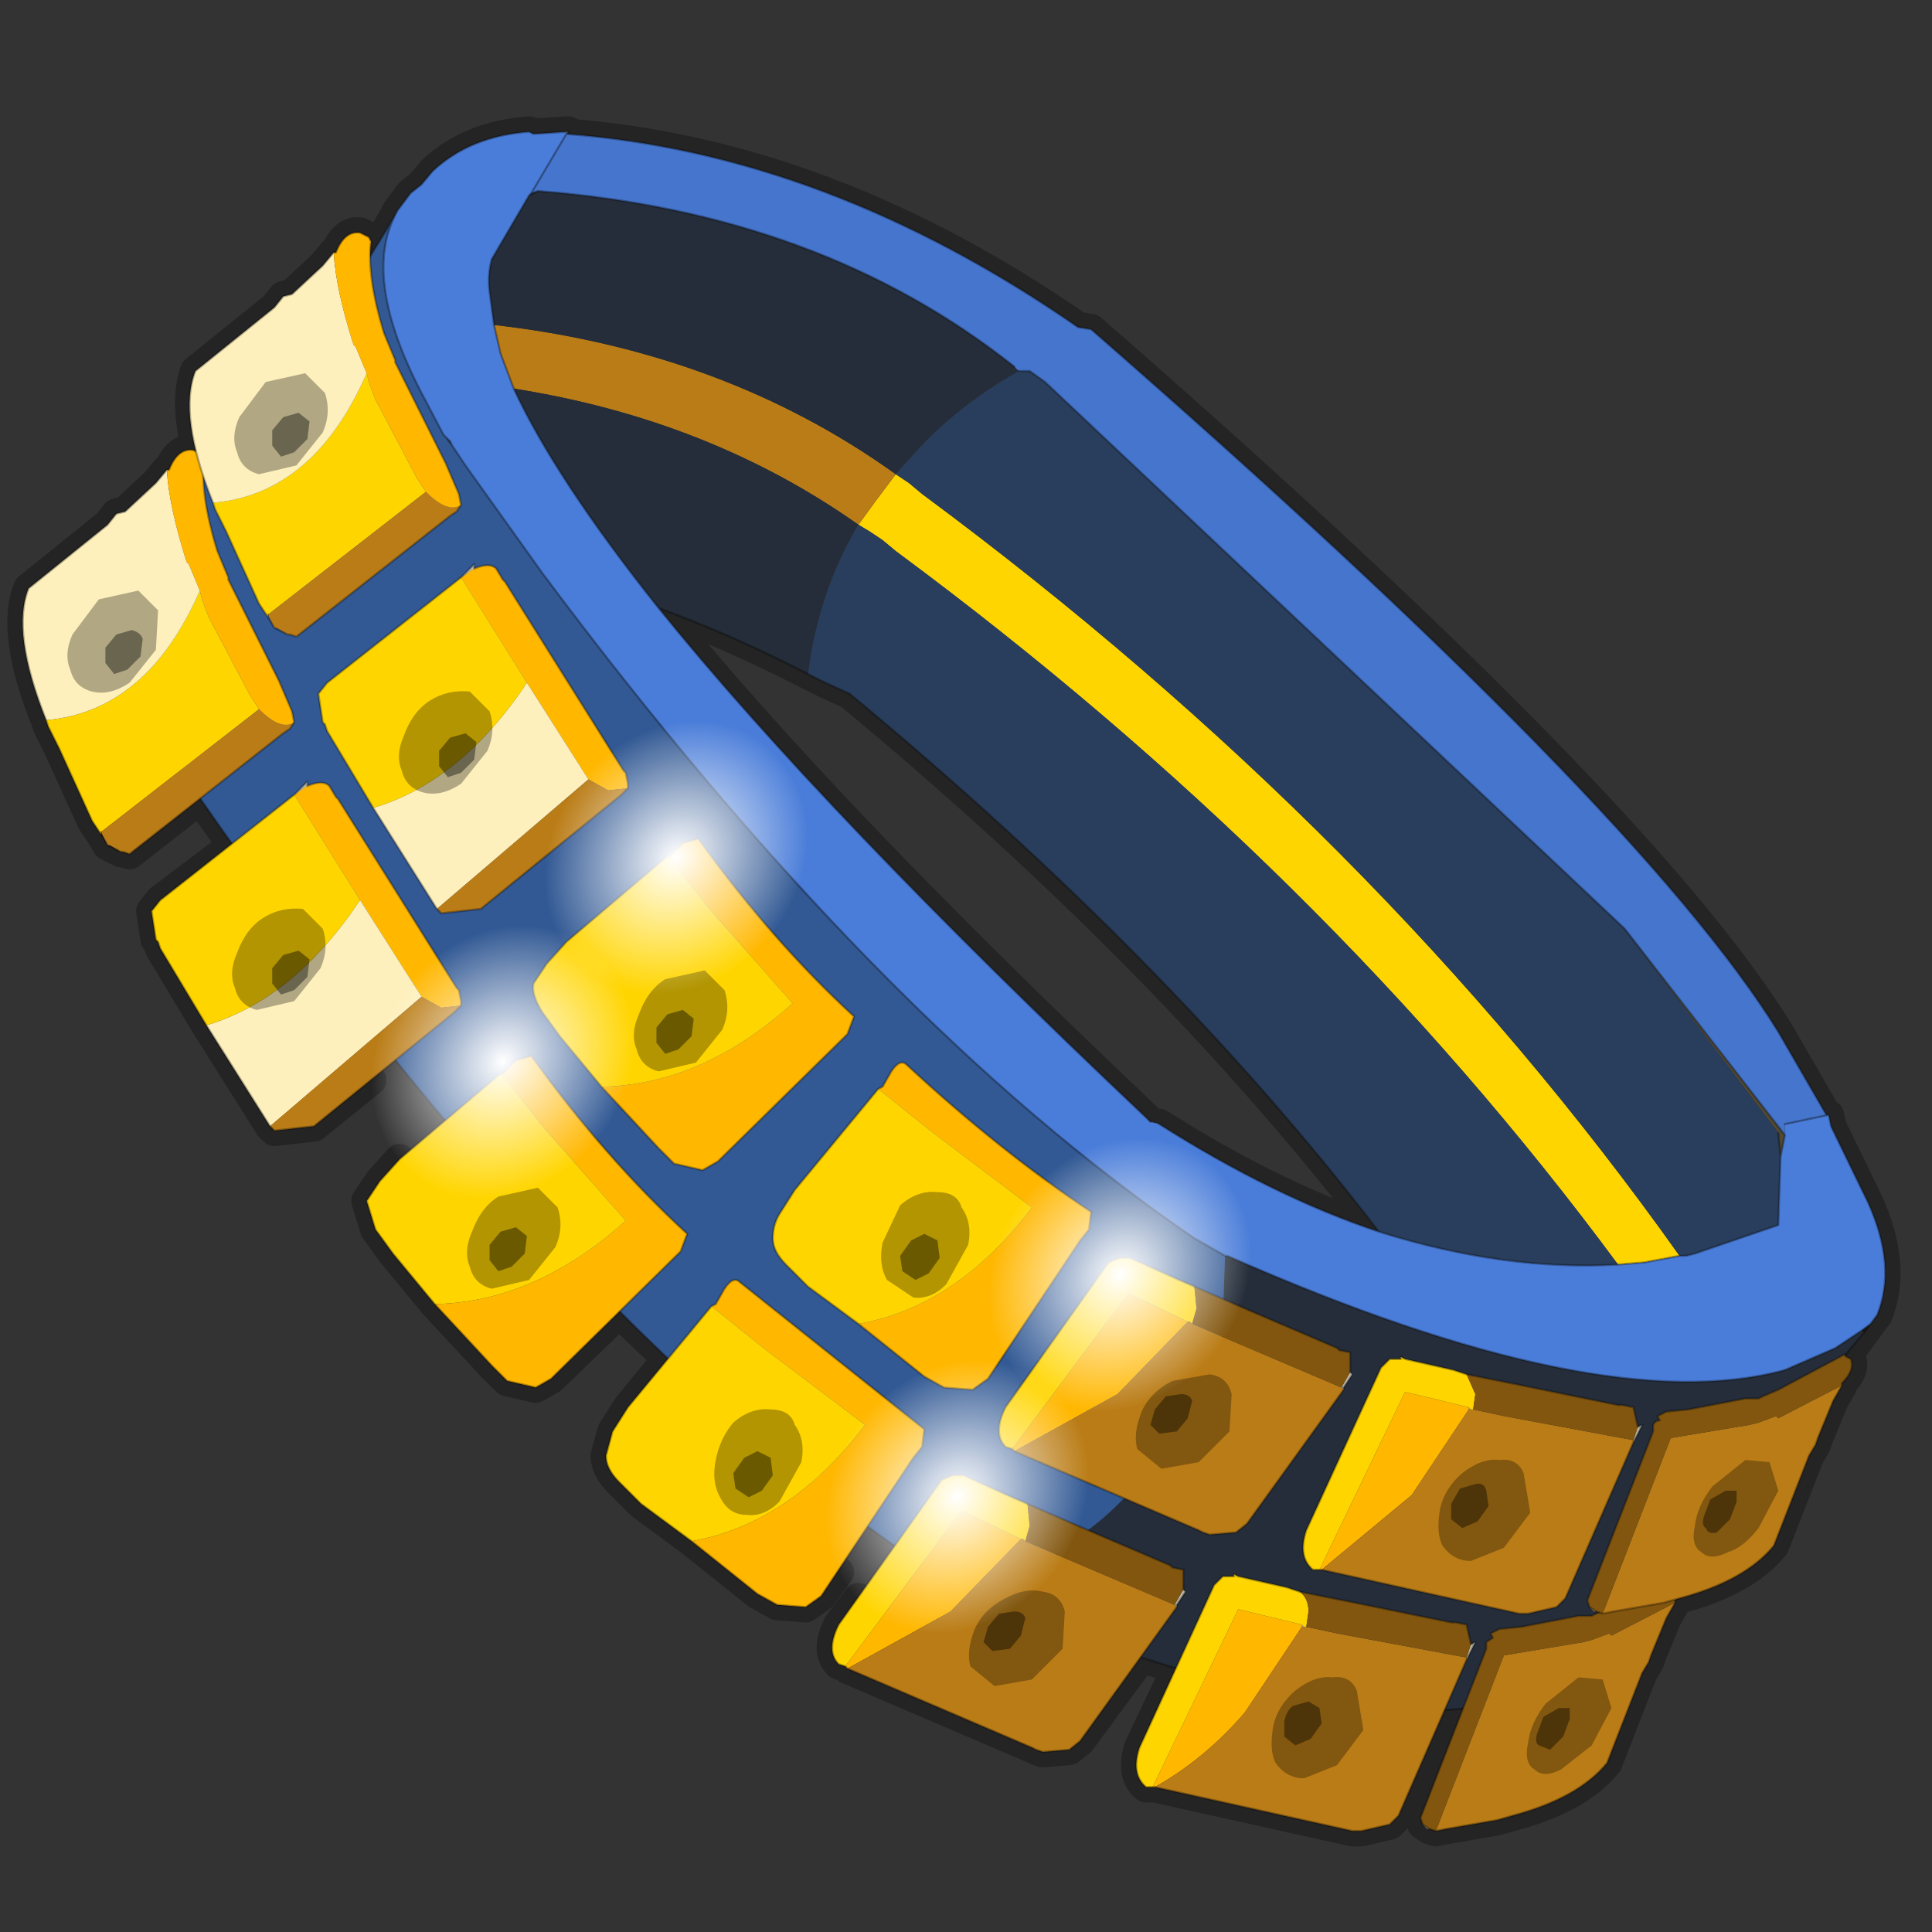 <?xml version="1.0" encoding="UTF-8" standalone="no"?>
<svg xmlns:xlink="http://www.w3.org/1999/xlink" height="440.0px" width="440.0px" xmlns="http://www.w3.org/2000/svg">
  <rect width="100%" height="100%" fill="#333333" stroke="none"/>
  <g transform="matrix(10.0, 0.0, 0.0, 10.0, 0.0, 0.0)">
    <use height="44.0" transform="matrix(1.0, 0.0, 0.0, 1.0, 0.0, 0.0)" width="44.0" xlink:href="#shape0"/>
    <use height="8.1" transform="matrix(0.592, -0.537, -0.432, -0.54, 10.802, 28.539)" width="8.1" xlink:href="#sprite0"/>
    <use height="8.1" transform="matrix(0.592, -0.537, -0.432, -0.54, 14.752, 23.889)" width="8.1" xlink:href="#sprite0"/>
    <use height="8.1" transform="matrix(0.592, -0.537, -0.432, -0.54, 24.852, 33.389)" width="8.1" xlink:href="#sprite0"/>
    <use height="8.1" transform="matrix(0.592, -0.537, -0.432, -0.54, 21.151, 38.439)" width="8.1" xlink:href="#sprite0"/>
  </g>
  <defs>
    <g id="shape0" transform="matrix(1.0, 0.0, 0.0, 1.0, 0.0, 0.0)">
      <path d="M44.0 44.0 L0.0 44.0 0.0 0.0 44.0 0.0 44.0 44.0" fill="#43adca" fill-opacity="0.0" fill-rule="evenodd" stroke="none"/>
      <path d="M6.25 7.0 L4.45 8.45 Q4.2 9.15 4.5 10.3 L4.65 10.85 4.85 11.45 4.9 11.6 5.15 12.1 5.9 13.75 6.1 14.05 6.25 14.3 6.45 14.4 6.55 14.45 6.6 14.45 6.75 14.5 10.25 11.75 10.4 11.65 10.5 11.5 10.45 11.25 10.15 10.55 9.25 8.75 9.05 8.35 9.0 8.25 9.0 8.2 8.75 7.6 Q8.45 6.55 8.45 5.85 L8.45 5.5 8.4 5.4 8.2 5.3 Q7.85 5.25 7.65 5.75 L7.6 5.75 7.35 6.05 6.65 6.7 6.45 6.75 6.25 7.0 M12.05 4.45 L12.25 4.35 12.1 4.4 12.05 4.45 11.2 5.9 Q11.1 6.25 11.15 6.65 L11.25 7.4 11.4 8.05 11.7 8.85 Q12.65 10.9 15.0 13.85 16.65 14.45 18.4 15.35 L18.8 15.55 19.35 15.8 Q26.65 21.85 31.4 28.05 34.25 28.95 36.85 28.8 L37.45 28.75 38.25 28.6 38.4 28.6 38.6 28.55 40.5 27.9 40.55 26.35 40.6 25.75 40.55 25.7 37.0 21.15 23.8 8.7 23.45 8.45 23.2 8.45 Q18.7 4.85 12.25 4.35 M8.45 5.85 L9.0 4.9 9.05 4.8 9.35 4.4 9.6 4.2 9.85 3.9 Q10.7 3.1 12.05 3.0 L12.15 3.05 12.9 3.0 12.95 3.0 12.9 3.05 Q18.85 3.5 24.55 7.45 L24.85 7.5 Q37.35 18.4 40.5 23.5 L41.6 25.4 41.65 25.4 41.7 25.65 42.55 27.4 Q43.2 28.85 42.75 29.95 L42.6 30.15 42.05 30.9 42.15 30.95 Q42.25 31.2 41.95 31.5 L41.95 31.55 41.75 31.9 41.4 32.75 41.35 32.9 41.2 33.15 40.4 35.2 Q39.75 36.0 38.25 36.4 L38.2 36.45 38.15 36.45 38.15 36.5 37.95 36.85 37.6 37.7 37.55 37.85 37.4 38.1 36.6 40.15 Q35.95 40.95 34.45 41.35 L34.1 41.45 32.95 41.65 32.7 41.7 32.55 41.65 32.4 41.55 32.35 41.4 33.35 38.9 32.9 38.95 31.85 41.35 31.65 41.55 31.0 41.7 30.9 41.7 30.8 41.7 26.3 40.7 26.25 40.7 26.1 40.7 Q25.75 40.4 25.95 39.8 L26.8 38.0 26.0 37.75 24.6 39.65 24.35 39.85 23.75 39.9 23.6 39.85 23.5 39.8 19.3 38.0 19.25 37.95 19.1 37.9 Q18.8 37.6 19.1 37.0 L19.55 36.4 M15.05 16.55 L12.35 13.05 10.6 10.6 10.3 10.15 10.15 9.95 10.1 9.9 9.6 8.95 Q8.25 6.35 9.0 4.9 M12.9 3.05 L12.1 4.4 M31.6 31.0 L31.65 30.95 31.95 30.95 32.0 30.95 33.1 31.2 33.4 31.3 34.65 31.55 36.85 32.0 36.95 32.0 37.2 32.05 37.3 32.5 37.4 32.45 35.65 36.4 35.45 36.6 34.8 36.75 34.7 36.75 34.6 36.75 30.1 35.75 30.05 35.75 29.9 35.75 Q29.55 35.45 29.75 34.85 L31.45 31.15 31.6 31.0 M28.35 29.8 L30.45 30.7 30.5 30.75 30.75 30.8 30.75 31.25 30.8 31.3 30.6 31.6 30.6 31.65 28.4 34.7 28.15 34.9 27.55 34.95 27.4 34.9 27.3 34.85 25.55 34.15 24.8 33.85 M26.4 25.6 Q29.0 27.25 31.4 28.05 M40.55 25.7 L41.6 25.4 M40.6 25.75 L40.65 25.85 40.55 26.35 M42.6 30.15 L42.4 30.3 41.8 30.7 40.65 31.2 Q36.6 32.3 28.5 28.85 M33.35 38.9 L33.85 37.55 33.85 37.4 34.0 37.3 33.95 37.2 34.15 37.1 34.65 37.05 35.95 36.8 36.25 36.8 36.35 36.75 36.45 36.7 36.35 36.7 36.2 36.6 36.15 36.45 37.65 32.6 37.65 32.45 Q37.7 32.35 37.8 32.35 L37.75 32.25 37.95 32.15 38.45 32.1 39.75 31.85 40.05 31.85 40.15 31.8 40.5 31.65 42.0 30.85 42.05 30.9 M38.2 36.45 L37.9 36.5 36.75 36.7 36.5 36.75 36.45 36.7 M26.8 38.0 L27.65 36.1 27.8 35.95 27.85 35.9 28.2 35.9 29.3 36.15 29.6 36.25 30.85 36.5 33.05 36.95 33.15 36.95 33.4 37.0 33.5 37.45 33.6 37.4 32.9 38.95 M24.8 34.85 L26.65 35.65 26.7 35.7 26.95 35.75 26.95 36.2 27.0 36.25 26.8 36.55 26.8 36.6 26.0 37.75 M10.3 10.15 L10.25 10.05 10.15 9.95 M13.9 17.15 L11.5 13.25 11.45 13.2 11.3 12.95 Q11.15 12.8 10.8 12.95 L10.8 12.85 10.5 13.15 7.45 15.55 7.25 15.8 7.35 16.45 7.4 16.5 7.45 16.65 8.5 18.4 9.95 20.7 10.05 20.8 10.95 20.7 12.5 19.5 M4.5 10.3 L4.4 10.25 Q4.05 10.2 3.85 10.7 L3.8 10.7 3.55 11.0 2.85 11.65 2.65 11.7 2.45 11.95 0.65 13.4 Q0.25 14.4 1.05 16.4 L1.1 16.55 1.35 17.05 2.1 18.7 2.3 19.0 2.45 19.25 2.65 19.35 2.75 19.4 2.8 19.4 2.95 19.45 4.55 18.2 6.45 16.7 6.6 16.6 6.7 16.45 6.65 16.2 6.35 15.5 5.45 13.7 5.25 13.3 5.2 13.2 5.2 13.15 4.95 12.55 Q4.65 11.55 4.65 10.85 M9.95 21.8 L7.7 18.2 7.65 18.15 7.5 17.9 Q7.35 17.75 7.0 17.9 L7.0 17.8 6.7 18.1 5.3 19.25 3.65 20.5 3.45 20.75 3.55 21.4 3.6 21.45 3.65 21.6 4.7 23.35 6.15 25.65 6.25 25.75 7.15 25.65 8.45 24.6 M5.3 19.25 L4.55 18.2 M19.1 35.8 L18.7 36.35 18.35 36.6 17.7 36.55 17.25 36.3 15.75 35.1 14.6 34.25 14.1 33.75 Q13.8 33.45 13.8 33.15 L13.95 32.6 14.3 32.05 15.2 30.95 14.1 29.9 12.55 31.4 12.2 31.6 11.55 31.45 11.2 31.1 9.9 29.7 8.95 28.55 8.55 28.0 8.35 27.35 8.65 26.9 9.1 26.4 M14.1 25.2 L15.0 26.15 15.35 26.5 16.0 26.65 16.35 26.45 19.3 23.55 19.45 23.15 17.6 21.25 M23.8 26.85 L20.65 24.25 Q20.5 24.1 20.3 24.4 L20.1 24.75 20.0 24.8 18.1 27.1 17.75 27.65 Q17.6 27.9 17.6 28.2 17.6 28.5 17.9 28.8 L18.4 29.3 19.55 30.15 20.95 31.3 M20.1 31.9 L16.85 29.2 Q16.7 29.05 16.5 29.35 L16.3 29.7 16.2 29.75 15.2 30.95 M14.1 29.9 L15.5 28.5 15.65 28.1 13.6 26.0 M15.0 13.85 Q18.75 18.5 26.1 25.45 M24.6 26.25 Q21.4 23.7 18.2 20.2" fill="none" stroke="#000000" stroke-linecap="round" stroke-linejoin="round" stroke-opacity="0.302" stroke-width="0.7"/>
      <path d="M12.9 3.0 L12.95 3.0 12.9 3.05 12.9 3.0" fill="#7a6c4a" fill-rule="evenodd" stroke="none"/>
      <path d="M42.6 30.15 L42.45 30.35 42.4 30.3 42.6 30.15" fill="#1e1b12" fill-rule="evenodd" stroke="none"/>
      <path d="M27.85 30.1 L27.9 30.1 27.9 30.15 27.85 30.1" fill="#403825" fill-rule="evenodd" stroke="none"/>
      <path d="M40.65 25.85 L40.55 26.35 40.5 25.8 37.0 21.15 40.65 25.85" fill="#524932" fill-rule="evenodd" stroke="none"/>
      <path d="M12.05 4.45 L12.1 4.4 12.25 4.35 12.05 4.45" fill="url(#gradient0)" fill-rule="evenodd" stroke="none"/>
      <path d="M10.15 9.95 L10.25 10.05 10.3 10.15 10.15 9.95" fill="url(#gradient1)" fill-rule="evenodd" stroke="none"/>
      <path d="M38.25 28.6 L37.45 28.75 36.85 28.8 Q30.2 19.8 20.4 12.55 L20.1 12.3 19.8 12.1 19.55 11.95 19.95 11.4 20.4 10.8 20.7 11.0 21.0 11.25 Q31.4 18.95 38.25 28.6" fill="#ffd500" fill-rule="evenodd" stroke="none"/>
      <path d="M11.7 8.85 L11.4 8.05 11.25 7.4 Q16.5 8.0 20.4 10.8 L19.95 11.4 19.55 11.95 Q16.15 9.55 11.7 8.85" fill="#ba7c16" fill-rule="evenodd" stroke="none"/>
      <path d="M42.45 30.35 L39.9 33.4 36.5 37.65 36.3 37.75 Q35.25 38.55 33.75 38.85 29.65 39.55 21.75 36.1 L21.5 36.0 Q25.85 35.8 27.9 30.15 L27.9 30.1 27.85 30.1 27.85 30.0 27.9 28.6 27.95 28.6 Q36.45 32.35 40.65 31.2 L41.8 30.7 42.4 30.3 42.45 30.35 M15.0 13.85 Q12.65 10.9 11.7 8.85 16.15 9.55 19.55 11.95 18.65 13.45 18.4 15.35 16.65 14.45 15.0 13.85 M11.25 7.4 L11.15 6.65 Q11.1 6.25 11.2 5.9 L12.05 4.45 12.25 4.35 Q18.7 4.85 23.1 8.35 L23.2 8.45 Q21.8 9.25 20.85 10.3 L20.4 10.8 Q16.5 8.0 11.25 7.4" fill="#242d39" fill-rule="evenodd" stroke="none"/>
      <path d="M40.55 26.35 L40.5 27.9 38.6 28.55 38.4 28.6 38.25 28.6 Q31.4 18.95 21.0 11.25 L20.7 11.0 20.4 10.8 20.85 10.3 Q21.8 9.25 23.2 8.45 L23.45 8.45 23.8 8.7 37.0 21.15 40.5 25.8 40.55 26.35 M36.85 28.8 Q34.25 28.95 31.4 28.05 26.65 21.85 19.35 15.8 L18.8 15.55 18.4 15.35 Q18.65 13.45 19.55 11.95 L19.8 12.1 20.1 12.3 20.4 12.55 Q30.2 19.8 36.85 28.8" fill="#293e5c" fill-rule="evenodd" stroke="none"/>
      <path d="M21.5 36.0 L21.4 35.9 Q13.05 30.45 4.5 18.1 L4.2 17.6 4.0 17.35 Q2.15 14.3 2.75 12.65 L2.85 12.4 Q3.9 11.7 6.05 8.95 7.6 7.3 9.0 4.9 8.25 6.35 9.6 8.95 L10.1 9.9 10.15 9.95 10.3 10.15 10.6 10.6 12.35 13.05 Q19.95 23.25 27.2 28.2 L27.9 28.6 27.85 30.0 27.85 30.1 27.9 30.15 Q25.85 35.8 21.5 36.0" fill="#325994" fill-rule="evenodd" stroke="none"/>
      <path d="M41.6 25.4 L41.65 25.4 41.7 25.65 42.55 27.4 Q43.2 28.85 42.75 29.95 L42.6 30.15 42.4 30.3 41.8 30.7 40.65 31.2 Q36.45 32.35 27.95 28.6 L27.9 28.6 27.2 28.2 Q19.95 23.25 12.35 13.05 L10.6 10.6 10.3 10.15 10.25 10.05 10.15 9.95 10.1 9.9 9.6 8.95 Q8.25 6.35 9.0 4.9 L9.05 4.8 9.35 4.4 9.6 4.2 9.85 3.9 Q10.7 3.1 12.05 3.0 L12.15 3.05 12.9 3.0 12.9 3.05 12.1 4.4 12.05 4.45 11.2 5.9 Q11.1 6.25 11.15 6.65 L11.25 7.4 11.4 8.05 11.7 8.85 Q12.65 10.9 15.0 13.85 18.75 18.5 26.1 25.45 L26.2 25.55 26.4 25.6 Q29.0 27.25 31.4 28.05 34.25 28.95 36.85 28.8 L37.45 28.75 38.25 28.6 38.4 28.6 38.6 28.55 40.5 27.9 40.55 26.35 40.65 25.85 40.65 25.6 41.6 25.4" fill="#4a7dd9" fill-rule="evenodd" stroke="none"/>
      <path d="M12.9 3.05 Q18.85 3.5 24.55 7.45 L24.85 7.5 Q37.35 18.4 40.5 23.5 L41.6 25.4 40.65 25.6 40.65 25.85 37.0 21.15 23.8 8.7 23.45 8.45 23.2 8.45 23.1 8.35 Q18.7 4.85 12.25 4.35 L12.1 4.4 12.9 3.05" fill="#4575cc" fill-rule="evenodd" stroke="none"/>
      <path d="M41.6 25.4 L41.65 25.4 41.7 25.65 42.55 27.4 Q43.2 28.85 42.75 29.95 L42.6 30.15 42.45 30.35 39.9 33.4 M36.5 37.65 L36.3 37.75 Q35.25 38.55 33.75 38.85 29.65 39.55 21.75 36.1 L21.5 36.0 21.4 35.9 Q13.05 30.45 4.5 18.1 L4.2 17.6 M4.0 17.35 Q2.15 14.3 2.75 12.65 L2.85 12.4 Q3.9 11.7 6.05 8.95 7.6 7.3 9.0 4.9 L9.05 4.8 9.35 4.4 9.6 4.2 9.85 3.9 Q10.7 3.1 12.05 3.0 L12.15 3.05 12.9 3.0 12.95 3.0 12.9 3.05 Q18.85 3.5 24.55 7.45 L24.85 7.5 Q37.35 18.4 40.5 23.5 L41.6 25.4 40.65 25.6 M40.65 25.85 L40.55 26.35 40.5 27.9 38.6 28.55 38.4 28.6 38.25 28.6 37.45 28.75 36.85 28.8 Q34.25 28.95 31.4 28.05 29.0 27.25 26.4 25.6 M26.2 25.55 L26.1 25.45 Q18.75 18.5 15.0 13.85 12.65 10.9 11.7 8.85 L11.4 8.05 11.25 7.4 11.15 6.65 Q11.1 6.25 11.2 5.9 L12.05 4.45 12.1 4.4 12.9 3.05 M40.5 25.8 L40.55 26.35 M42.4 30.3 L41.8 30.7 40.65 31.2 Q36.45 32.35 27.95 28.6 L27.9 28.6 M42.6 30.15 L42.4 30.3 M23.2 8.45 L23.45 8.45 23.8 8.7 37.0 21.15 40.65 25.85 M12.05 4.45 L12.25 4.35 12.1 4.4 M10.3 10.15 L10.25 10.05 10.15 9.95 10.3 10.15 10.6 10.6 12.35 13.05 Q19.95 23.25 27.2 28.2 L27.9 28.6 M18.4 15.35 L18.8 15.55 19.35 15.8 Q26.65 21.85 31.4 28.05 M10.15 9.95 L10.1 9.9 9.6 8.95 Q8.25 6.35 9.0 4.9 M15.0 13.85 Q16.65 14.45 18.4 15.35 M12.25 4.35 Q18.7 4.85 23.1 8.35" fill="none" stroke="#000000" stroke-linecap="round" stroke-linejoin="round" stroke-opacity="0.302" stroke-width="0.05"/>
      <path d="M7.0 17.9 L6.7 18.1 7.0 17.8 7.0 17.9 M26.95 36.2 L27.0 36.25 26.8 36.55 26.75 36.55 26.95 36.2 M33.5 37.45 L33.6 37.4 33.4 37.8 33.4 37.75 33.5 37.45 M26.3 40.7 L26.25 40.7 26.3 40.7" fill="#c2bdac" fill-rule="evenodd" stroke="none"/>
      <path d="M11.45 24.45 L11.45 24.5 11.4 24.45 11.45 24.45" fill="#f0ead5" fill-rule="evenodd" stroke="none"/>
      <path d="M32.55 41.65 L32.5 41.65 32.4 41.55 32.55 41.65" fill="#a19a85" fill-rule="evenodd" stroke="none"/>
      <path d="M26.8 36.55 L26.8 36.6 26.75 36.55 26.8 36.55 M29.65 37.0 L29.7 37.05 29.65 37.05 29.65 37.0" fill="#aba48e" fill-rule="evenodd" stroke="none"/>
      <path d="M6.7 18.1 L7.0 17.9 Q7.35 17.75 7.5 17.9 L7.65 18.15 7.7 18.2 10.4 22.5 10.45 22.55 10.5 22.8 10.5 22.9 10.05 22.95 9.6 22.7 8.2 20.5 6.7 18.1 M11.45 24.45 L11.75 24.15 12.1 24.05 Q13.8 26.4 15.65 28.1 L15.5 28.5 12.55 31.4 12.2 31.6 11.55 31.45 11.2 31.1 9.9 29.7 Q12.2 29.65 14.25 27.8 L12.4 25.7 11.45 24.5 11.45 24.45 M16.2 29.75 L16.3 29.7 16.5 29.35 Q16.7 29.05 16.85 29.2 L21.05 32.55 21.0 32.95 20.8 33.2 18.7 36.35 18.35 36.6 17.7 36.55 17.25 36.3 15.75 35.1 Q18.0 34.7 19.7 32.45 L17.45 30.75 16.2 29.75 M19.3 38.0 L19.25 37.95 21.9 34.4 23.25 35.05 21.65 36.7 19.3 38.0 M29.65 37.0 L29.65 37.05 28.35 39.0 Q27.45 40.05 26.3 40.7 L26.25 40.7 28.2 36.65 29.65 37.0" fill="#ffb700" fill-rule="evenodd" stroke="none"/>
      <path d="M4.7 23.35 Q6.7 22.75 8.2 20.5 L9.6 22.7 6.15 25.65 4.7 23.35" fill="#fef0bc" fill-rule="evenodd" stroke="none"/>
      <path d="M4.7 23.35 L3.65 21.6 3.6 21.45 3.55 21.4 3.45 20.75 3.65 20.5 6.7 18.1 8.2 20.5 Q6.7 22.75 4.7 23.35 M11.45 24.5 L12.4 25.7 14.25 27.8 Q12.2 29.65 9.9 29.7 L8.95 28.55 8.55 28.0 8.35 27.35 8.65 26.9 9.1 26.4 11.4 24.45 11.45 24.5 M16.2 29.75 L17.45 30.75 19.7 32.45 Q18.0 34.7 15.75 35.1 L14.6 34.25 14.1 33.75 Q13.8 33.45 13.8 33.15 L13.95 32.6 14.3 32.05 16.2 29.75 M19.25 37.95 L19.1 37.9 Q18.8 37.6 19.1 37.0 L21.45 33.7 21.7 33.6 21.75 33.6 21.95 33.6 22.05 33.65 23.05 34.1 23.4 34.25 23.45 34.75 23.35 35.1 23.3 35.05 23.25 35.05 21.9 34.4 19.25 37.95 M26.25 40.7 L26.1 40.7 Q25.75 40.4 25.95 39.8 L27.65 36.1 27.8 35.95 27.85 35.9 28.1 35.9 28.1 35.85 28.2 35.9 29.3 36.15 29.6 36.25 Q29.8 36.4 29.8 36.7 L29.75 37.05 29.7 37.05 29.65 37.0 28.2 36.65 26.25 40.7" fill="#ffd500" fill-rule="evenodd" stroke="none"/>
      <path d="M9.6 22.7 L10.05 22.95 10.5 22.9 10.35 23.05 7.15 25.65 6.25 25.75 6.15 25.65 9.6 22.7 M26.8 36.6 L24.6 39.65 24.35 39.85 23.75 39.9 23.6 39.85 23.5 39.8 19.3 38.0 21.65 36.7 23.25 35.05 23.3 35.05 23.35 35.1 24.05 35.4 26.75 36.55 26.8 36.6 M33.4 37.8 L31.85 41.35 31.65 41.55 31.0 41.7 30.9 41.7 30.8 41.7 26.3 40.7 Q27.45 40.05 28.35 39.0 L29.65 37.05 29.7 37.05 29.75 37.05 30.45 37.2 33.4 37.75 33.4 37.8 M38.15 36.5 L37.95 36.85 37.6 37.7 37.55 37.85 37.4 38.1 36.6 40.15 Q35.95 40.95 34.45 41.35 L34.1 41.45 32.95 41.65 32.7 41.7 34.25 37.7 34.55 37.65 35.75 37.45 36.05 37.4 36.25 37.35 36.65 37.2 36.7 37.25 38.15 36.5" fill="#ba7c16" fill-rule="evenodd" stroke="none"/>
      <path d="M23.4 34.25 L24.55 34.75 26.65 35.65 26.7 35.7 26.95 35.75 26.95 36.2 26.75 36.55 24.05 35.4 23.35 35.1 23.45 34.75 23.4 34.25 M29.6 36.25 L30.85 36.5 33.05 36.95 33.15 36.95 33.4 37.0 33.5 37.45 33.4 37.75 30.45 37.2 29.75 37.05 29.8 36.7 Q29.8 36.4 29.6 36.25 M32.4 41.55 L32.35 41.4 33.85 37.55 33.85 37.4 34.0 37.3 33.95 37.2 34.15 37.1 34.65 37.05 35.95 36.8 36.25 36.8 36.35 36.75 36.7 36.6 Q37.65 36.25 38.2 35.8 L38.25 35.85 38.35 35.9 Q38.45 36.15 38.15 36.45 L38.15 36.5 36.7 37.25 36.65 37.2 36.25 37.35 36.05 37.4 35.75 37.45 34.55 37.65 34.25 37.7 32.7 41.7 32.55 41.65 32.4 41.55" fill="#82560f" fill-rule="evenodd" stroke="none"/>
      <path d="M7.0 17.9 L7.0 17.8 6.7 18.1 3.65 20.5 3.45 20.75 3.55 21.4 3.6 21.45 3.65 21.6 4.7 23.35 M10.5 22.9 L10.5 22.8 10.45 22.55 10.4 22.5 7.7 18.2 7.65 18.15 7.5 17.9 Q7.35 17.75 7.0 17.9 M10.5 22.9 L10.35 23.05 7.15 25.65 6.25 25.75 6.15 25.65 4.7 23.35 M9.9 29.7 L11.2 31.1 11.55 31.45 12.2 31.6 12.55 31.4 15.5 28.5 15.65 28.1 Q13.8 26.4 12.1 24.05 L11.75 24.15 11.45 24.45 M9.9 29.7 L8.95 28.55 8.55 28.0 8.35 27.35 8.65 26.9 9.1 26.4 11.4 24.45 11.45 24.45 M15.75 35.1 L17.25 36.3 17.7 36.55 18.35 36.6 18.7 36.35 20.8 33.2 21.0 32.95 21.05 32.55 16.85 29.2 Q16.7 29.05 16.5 29.35 L16.3 29.7 16.2 29.75 M15.75 35.1 L14.6 34.25 14.1 33.75 Q13.8 33.45 13.8 33.15 L13.95 32.6 14.3 32.05 16.2 29.75 M19.25 37.95 L19.1 37.9 Q18.8 37.6 19.1 37.0 L21.45 33.7 21.7 33.6 21.75 33.6 21.95 33.6 22.05 33.65 23.05 34.1 23.4 34.25 24.55 34.75 26.65 35.65 26.7 35.7 26.95 35.75 26.95 36.2 27.0 36.25 26.8 36.55 26.8 36.6 24.6 39.65 24.35 39.85 23.75 39.9 23.6 39.85 23.5 39.8 19.3 38.0 19.25 37.95 M29.6 36.25 L30.85 36.5 33.05 36.95 33.15 36.95 33.4 37.0 33.5 37.45 33.6 37.4 33.4 37.8 31.85 41.35 31.65 41.55 31.0 41.7 30.9 41.7 30.8 41.7 26.3 40.7 26.25 40.7 26.1 40.7 Q25.75 40.4 25.95 39.8 L27.65 36.1 27.8 35.95 27.85 35.9 28.1 35.9 M28.1 35.85 L28.2 35.9 29.3 36.15 29.6 36.25 M32.4 41.55 L32.35 41.4 33.85 37.55 33.85 37.4 34.0 37.3 33.95 37.2 34.15 37.1 34.65 37.05 35.95 36.8 36.25 36.8 36.35 36.75 36.7 36.6 Q37.65 36.25 38.2 35.8 L38.25 35.85 38.35 35.9 Q38.45 36.15 38.15 36.45 L38.15 36.5 37.95 36.85 37.6 37.7 37.55 37.85 37.4 38.1 36.6 40.15 Q35.95 40.95 34.45 41.35 L34.1 41.45 32.95 41.65 32.7 41.7 32.55 41.65 M32.4 41.55 L32.55 41.65" fill="none" stroke="#000000" stroke-linecap="round" stroke-linejoin="round" stroke-opacity="0.302" stroke-width="0.05"/>
      <path d="M4.55 13.45 L4.6 13.65 4.75 14.05 5.7 15.85 5.9 16.15 2.3 18.95 2.3 19.0 2.1 18.7 1.35 17.05 1.1 16.55 1.05 16.4 Q3.35 16.2 4.55 13.45" fill="#ffd500" fill-rule="evenodd" stroke="none"/>
      <path d="M3.8 10.7 Q3.85 11.55 4.25 12.8 L4.3 12.85 4.55 13.45 Q3.35 16.2 1.05 16.4 0.25 14.4 0.65 13.4 L2.45 11.95 2.65 11.7 2.85 11.65 3.55 11.0 3.8 10.7" fill="#fef0bc" fill-rule="evenodd" stroke="none"/>
      <path d="M5.9 16.15 Q6.4 16.65 6.7 16.45 L6.6 16.6 6.45 16.7 2.95 19.45 2.8 19.4 2.75 19.4 2.5 19.25 2.45 19.25 2.3 18.95 5.9 16.15" fill="#ba7c16" fill-rule="evenodd" stroke="none"/>
      <path d="M3.8 10.7 L3.85 10.7 Q4.05 10.2 4.4 10.25 L4.6 10.35 4.65 10.45 Q4.55 11.25 4.95 12.55 L5.2 13.15 5.2 13.2 5.25 13.3 5.45 13.7 6.35 15.5 6.65 16.2 6.7 16.45 Q6.4 16.65 5.9 16.15 L5.7 15.85 4.75 14.05 4.6 13.65 4.55 13.45 4.3 12.85 4.25 12.8 Q3.85 11.55 3.8 10.7" fill="#ffb700" fill-rule="evenodd" stroke="none"/>
      <path d="M6.7 16.45 L6.65 16.2 6.35 15.5 5.45 13.7 5.25 13.3 5.2 13.2 5.2 13.15 4.95 12.55 Q4.55 11.25 4.65 10.45 L4.6 10.35 4.4 10.25 Q4.05 10.2 3.85 10.7 L3.8 10.7 M6.7 16.45 L6.6 16.6 6.45 16.7 2.95 19.45 2.8 19.4 2.75 19.4 2.45 19.25 2.3 19.0 2.1 18.7 1.35 17.05 1.1 16.55 1.05 16.4 Q0.25 14.4 0.65 13.4 L2.45 11.95 2.65 11.7 2.85 11.65 3.55 11.0 3.8 10.7 M2.3 18.95 L2.3 19.0" fill="none" stroke="#000000" stroke-linecap="round" stroke-linejoin="round" stroke-opacity="0.302" stroke-width="0.05"/>
      <path d="M3.6 13.9 L3.55 14.8 2.95 15.55 Q2.5 15.85 2.1 15.75 1.7 15.65 1.6 15.25 1.45 14.9 1.65 14.45 L2.25 13.65 3.15 13.45 3.6 13.9" fill="#000000" fill-opacity="0.302" fill-rule="evenodd" stroke="none"/>
      <path d="M3.25 14.55 Q3.2 14.4 3.0 14.35 L2.65 14.45 2.4 14.75 2.4 15.1 2.6 15.35 2.9 15.25 3.2 14.95 3.25 14.55" fill="#000000" fill-opacity="0.4" fill-rule="evenodd" stroke="none"/>
      <path d="M7.35 21.15 Q7.5 21.6 7.3 22.05 L6.7 22.8 5.85 23.0 Q5.45 22.9 5.35 22.5 5.2 22.15 5.4 21.7 5.6 21.15 6.0 20.9 6.4 20.65 6.9 20.7 L7.35 21.15" fill="#000000" fill-opacity="0.302" fill-rule="evenodd" stroke="none"/>
      <path d="M7.05 21.85 L6.8 21.65 6.45 21.75 6.2 22.05 6.2 22.4 6.4 22.65 6.7 22.55 7.0 22.25 7.05 21.85" fill="#000000" fill-opacity="0.4" fill-rule="evenodd" stroke="none"/>
      <path d="M12.7 27.5 Q12.85 27.95 12.65 28.4 L12.05 29.15 11.2 29.35 Q10.8 29.25 10.7 28.85 10.55 28.5 10.75 28.05 10.95 27.5 11.35 27.25 L12.25 27.05 12.7 27.5" fill="#000000" fill-opacity="0.302" fill-rule="evenodd" stroke="none"/>
      <path d="M12.0 28.15 L11.75 27.95 11.4 28.05 11.15 28.35 11.15 28.7 11.35 28.95 11.65 28.85 11.95 28.55 12.0 28.15" fill="#000000" fill-opacity="0.4" fill-rule="evenodd" stroke="none"/>
      <path d="M30.35 38.2 Q29.95 38.15 29.5 38.5 29.1 38.85 29.0 39.3 28.9 39.85 29.05 40.15 29.3 40.5 29.7 40.5 L30.45 40.2 31.05 39.4 30.9 38.5 Q30.75 38.15 30.35 38.2" fill="#000000" fill-opacity="0.302" fill-rule="evenodd" stroke="none"/>
      <path d="M29.8 38.75 L30.05 38.9 30.1 39.25 29.85 39.6 29.5 39.75 29.25 39.55 29.25 39.2 Q29.3 38.95 29.45 38.85 L29.8 38.75" fill="#000000" fill-opacity="0.4" fill-rule="evenodd" stroke="none"/>
      <path d="M35.95 38.2 L35.2 38.8 Q34.85 39.25 34.8 39.7 34.7 40.15 34.95 40.3 35.15 40.5 35.55 40.3 L36.25 39.75 36.7 38.9 36.5 38.25 35.95 38.2" fill="#000000" fill-opacity="0.302" fill-rule="evenodd" stroke="none"/>
      <path d="M35.5 38.9 L35.75 38.9 35.75 39.15 35.6 39.55 35.3 39.85 35.05 39.75 Q34.95 39.7 35.0 39.5 L35.15 39.1 35.5 38.9" fill="#000000" fill-opacity="0.4" fill-rule="evenodd" stroke="none"/>
      <path d="M23.75 36.25 Q23.35 36.15 22.9 36.4 22.4 36.65 22.2 37.1 22.0 37.6 22.1 37.95 L22.65 38.4 23.5 38.25 24.2 37.55 24.25 36.7 Q24.15 36.3 23.75 36.25" fill="#000000" fill-opacity="0.302" fill-rule="evenodd" stroke="none"/>
      <path d="M23.1 36.7 Q23.3 36.7 23.35 36.85 L23.25 37.25 23.0 37.55 22.6 37.6 22.4 37.4 22.5 37.05 22.75 36.75 23.1 36.7" fill="#000000" fill-opacity="0.4" fill-rule="evenodd" stroke="none"/>
      <path d="M18.1 32.45 Q18.35 32.8 18.25 33.3 L17.75 34.2 Q17.4 34.55 17.0 34.5 16.6 34.5 16.4 34.1 16.2 33.75 16.3 33.25 16.4 32.75 16.7 32.4 17.1 32.05 17.55 32.1 18.0 32.1 18.1 32.45" fill="#000000" fill-opacity="0.302" fill-rule="evenodd" stroke="none"/>
      <path d="M17.55 33.2 L17.25 33.05 16.95 33.2 16.7 33.55 16.75 33.9 17.05 34.1 17.35 33.95 17.6 33.6 17.55 33.2" fill="#000000" fill-opacity="0.4" fill-rule="evenodd" stroke="none"/>
      <path d="M10.8 12.95 L10.5 13.15 10.8 12.85 10.8 12.95 M30.75 31.25 L30.8 31.3 30.6 31.6 30.55 31.6 30.75 31.25 M37.3 32.5 L37.4 32.45 37.2 32.85 37.2 32.8 37.3 32.5 M30.1 35.75 L30.05 35.75 30.1 35.75" fill="#c2bdac" fill-rule="evenodd" stroke="none"/>
      <path d="M15.25 19.5 L15.25 19.55 15.2 19.5 15.25 19.5" fill="#f0ead5" fill-rule="evenodd" stroke="none"/>
      <path d="M36.35 36.7 L36.3 36.7 36.2 36.6 36.35 36.7" fill="#a19a85" fill-rule="evenodd" stroke="none"/>
      <path d="M30.6 31.6 L30.6 31.65 30.55 31.6 30.6 31.6 M33.45 32.1 L33.45 32.05 33.5 32.1 33.45 32.1" fill="#aba48e" fill-rule="evenodd" stroke="none"/>
      <path d="M10.5 13.15 L10.8 12.95 Q11.15 12.8 11.3 12.95 L11.45 13.2 11.5 13.25 14.2 17.55 14.25 17.6 14.3 17.85 14.3 17.95 13.85 18.0 13.4 17.75 12.0 15.55 10.5 13.15 M15.25 19.5 L15.55 19.2 15.9 19.1 Q17.6 21.45 19.45 23.15 L19.3 23.55 16.35 26.45 16.0 26.65 15.35 26.5 15.0 26.15 13.7 24.75 Q16.0 24.7 18.05 22.85 L16.2 20.75 15.25 19.55 15.25 19.5 M20.0 24.8 L20.1 24.75 20.3 24.4 Q20.5 24.1 20.65 24.25 22.75 26.2 24.85 27.6 L24.8 28.0 24.6 28.25 22.5 31.4 22.15 31.65 21.5 31.6 21.05 31.35 19.55 30.15 Q21.8 29.75 23.5 27.5 L21.25 25.8 20.0 24.8 M23.1 33.05 L23.05 33.0 25.7 29.45 27.05 30.1 25.45 31.75 23.1 33.05 M33.45 32.05 L33.45 32.1 32.15 34.05 30.1 35.75 30.05 35.75 32.0 31.7 33.45 32.05" fill="#ffb700" fill-rule="evenodd" stroke="none"/>
      <path d="M8.5 18.4 Q10.5 17.8 12.0 15.55 L13.4 17.75 9.95 20.7 8.5 18.4" fill="#fef0bc" fill-rule="evenodd" stroke="none"/>
      <path d="M8.5 18.4 L7.45 16.65 7.4 16.5 7.35 16.45 7.25 15.8 7.45 15.55 10.5 13.15 12.0 15.55 Q10.5 17.8 8.5 18.4 M15.25 19.55 L16.2 20.75 18.05 22.85 Q16.0 24.7 13.7 24.75 L12.75 23.6 12.35 23.05 Q12.1 22.65 12.15 22.4 L12.45 21.95 12.9 21.45 15.2 19.5 15.25 19.55 M20.0 24.8 L21.25 25.8 23.5 27.5 Q21.8 29.75 19.55 30.15 L18.4 29.3 17.9 28.8 Q17.6 28.5 17.6 28.2 17.6 27.9 17.75 27.65 L18.1 27.1 20.0 24.8 M23.05 33.0 L22.9 32.95 Q22.6 32.65 22.9 32.05 L25.25 28.75 25.5 28.65 25.55 28.65 25.75 28.65 25.85 28.7 26.85 29.15 27.2 29.3 27.25 29.8 27.15 30.15 27.1 30.1 27.05 30.1 25.7 29.45 23.05 33.0 M30.05 35.75 L29.9 35.75 Q29.55 35.45 29.75 34.85 L31.45 31.15 31.6 31.0 31.65 30.95 31.9 30.95 31.9 30.9 32.0 30.95 33.1 31.2 33.4 31.3 33.6 31.75 33.55 32.1 33.5 32.1 33.45 32.05 32.0 31.7 30.05 35.75" fill="#ffd500" fill-rule="evenodd" stroke="none"/>
      <path d="M13.4 17.75 L13.85 18.0 14.3 17.95 14.15 18.1 10.95 20.7 10.05 20.8 9.95 20.7 13.4 17.75 M30.6 31.65 L28.4 34.7 28.15 34.9 27.55 34.95 27.4 34.9 27.3 34.85 23.1 33.05 25.45 31.75 27.05 30.1 27.1 30.1 27.15 30.15 27.85 30.45 30.55 31.6 30.6 31.65 M37.2 32.85 L35.65 36.4 35.45 36.6 34.8 36.75 34.7 36.75 34.6 36.75 30.1 35.75 32.15 34.05 33.45 32.1 33.5 32.1 33.55 32.1 34.25 32.25 37.2 32.8 37.2 32.85 M41.95 31.55 L41.75 31.9 41.4 32.75 41.35 32.9 41.2 33.15 40.4 35.2 Q39.75 36.0 38.25 36.4 L37.9 36.5 36.75 36.7 36.5 36.75 38.05 32.75 38.35 32.7 39.55 32.5 39.85 32.45 40.05 32.4 40.45 32.25 40.5 32.3 41.95 31.55" fill="#ba7c16" fill-rule="evenodd" stroke="none"/>
      <path d="M27.2 29.3 L28.35 29.8 30.45 30.7 30.5 30.75 30.75 30.8 30.75 31.25 30.55 31.6 27.85 30.45 27.15 30.15 27.25 29.8 27.2 29.3 M33.4 31.3 L34.65 31.55 36.85 32.0 36.95 32.0 37.2 32.05 37.3 32.5 37.2 32.8 34.25 32.25 33.55 32.1 33.6 31.75 33.4 31.3 M36.2 36.6 L36.15 36.45 37.65 32.6 37.65 32.45 Q37.7 32.35 37.8 32.35 L37.75 32.25 37.95 32.15 38.45 32.1 39.75 31.85 40.05 31.85 40.15 31.8 40.5 31.65 42.0 30.85 42.05 30.9 42.15 30.95 Q42.25 31.2 41.95 31.5 L41.95 31.55 40.5 32.3 40.45 32.25 40.05 32.4 39.85 32.45 39.55 32.5 38.35 32.7 38.05 32.75 36.5 36.75 36.35 36.7 36.2 36.6" fill="#82560f" fill-rule="evenodd" stroke="none"/>
      <path d="M10.8 12.95 L10.8 12.85 10.5 13.15 7.45 15.55 7.25 15.8 7.35 16.45 7.4 16.5 7.45 16.65 8.5 18.4 M14.3 17.95 L14.3 17.85 14.25 17.6 14.2 17.55 11.5 13.25 11.45 13.2 11.3 12.95 Q11.15 12.8 10.8 12.95 M14.3 17.95 L14.15 18.1 10.95 20.7 10.05 20.8 9.95 20.7 8.5 18.4 M13.7 24.75 L15.0 26.15 15.35 26.5 16.0 26.65 16.35 26.45 19.3 23.55 19.45 23.15 Q17.6 21.45 15.9 19.1 L15.55 19.2 15.25 19.5 M13.7 24.75 L12.75 23.6 12.35 23.05 Q12.1 22.65 12.15 22.4 L12.45 21.95 12.9 21.45 15.2 19.5 15.25 19.5 M19.55 30.15 L21.05 31.35 21.5 31.6 22.15 31.65 22.5 31.4 24.6 28.25 24.8 28.0 24.85 27.6 Q22.75 26.2 20.65 24.25 20.5 24.1 20.3 24.4 L20.1 24.75 20.0 24.8 M19.55 30.15 L18.4 29.3 17.9 28.8 Q17.6 28.5 17.6 28.2 17.6 27.9 17.75 27.65 L18.1 27.1 20.0 24.8 M23.05 33.0 L22.9 32.95 Q22.6 32.65 22.9 32.05 L25.25 28.75 25.5 28.65 25.55 28.65 25.75 28.65 25.85 28.7 26.85 29.15 27.2 29.3 28.35 29.8 30.45 30.7 30.5 30.75 30.75 30.8 30.75 31.25 30.8 31.3 30.6 31.6 30.6 31.65 28.4 34.7 28.15 34.9 27.55 34.95 27.4 34.9 27.3 34.85 23.1 33.05 23.05 33.0 M33.4 31.3 L34.65 31.55 36.85 32.0 36.95 32.0 37.2 32.05 37.3 32.5 37.4 32.45 37.2 32.85 35.65 36.4 35.45 36.6 34.8 36.75 34.7 36.75 34.6 36.75 30.1 35.75 30.05 35.75 29.9 35.75 Q29.55 35.45 29.75 34.85 L31.45 31.15 31.6 31.0 31.65 30.95 31.9 30.95 M31.9 30.9 L32.0 30.95 33.1 31.2 33.4 31.3 M36.2 36.6 L36.15 36.45 37.65 32.6 37.65 32.45 Q37.7 32.35 37.8 32.35 L37.75 32.25 37.95 32.15 38.45 32.1 39.75 31.85 40.05 31.85 40.15 31.8 40.5 31.65 42.0 30.85 42.05 30.9 42.15 30.95 Q42.25 31.2 41.95 31.5 L41.95 31.55 41.75 31.9 41.4 32.75 41.35 32.9 41.2 33.15 40.4 35.2 Q39.75 36.0 38.25 36.4 L37.9 36.5 36.75 36.7 36.5 36.75 36.35 36.7 M36.2 36.6 L36.35 36.7" fill="none" stroke="#000000" stroke-linecap="round" stroke-linejoin="round" stroke-opacity="0.302" stroke-width="0.05"/>
      <path d="M8.35 8.5 L8.4 8.7 8.55 9.1 9.5 10.9 9.7 11.2 6.1 14.0 6.1 14.05 5.9 13.75 5.15 12.1 4.9 11.6 4.85 11.45 Q7.15 11.25 8.35 8.5" fill="#ffd500" fill-rule="evenodd" stroke="none"/>
      <path d="M7.6 5.75 Q7.65 6.6 8.05 7.85 L8.1 7.9 8.35 8.5 Q7.15 11.25 4.85 11.45 4.05 9.45 4.45 8.45 L6.25 7.0 6.45 6.75 6.65 6.7 7.35 6.05 7.6 5.75" fill="#fef0bc" fill-rule="evenodd" stroke="none"/>
      <path d="M9.7 11.2 Q10.2 11.7 10.5 11.5 L10.4 11.65 10.25 11.75 6.75 14.5 6.6 14.45 6.55 14.45 6.3 14.3 6.25 14.3 6.1 14.0 9.7 11.2" fill="#ba7c16" fill-rule="evenodd" stroke="none"/>
      <path d="M7.6 5.75 L7.65 5.75 Q7.85 5.25 8.2 5.3 L8.4 5.4 8.45 5.5 Q8.35 6.3 8.75 7.6 L9.0 8.2 9.0 8.25 9.05 8.35 9.25 8.75 10.15 10.55 10.45 11.25 10.5 11.5 Q10.2 11.7 9.7 11.2 L9.5 10.9 8.55 9.1 8.4 8.7 8.35 8.5 8.1 7.9 8.05 7.85 Q7.65 6.6 7.6 5.75" fill="#ffb700" fill-rule="evenodd" stroke="none"/>
      <path d="M10.5 11.5 L10.45 11.25 10.15 10.55 9.25 8.75 9.05 8.35 9.0 8.25 9.0 8.2 8.75 7.6 Q8.35 6.3 8.45 5.5 L8.4 5.4 8.2 5.3 Q7.85 5.25 7.65 5.75 L7.6 5.75 M10.5 11.5 L10.4 11.65 10.25 11.75 6.75 14.5 6.6 14.45 6.55 14.45 6.25 14.3 6.1 14.05 5.9 13.75 5.15 12.1 4.9 11.6 4.85 11.45 Q4.05 9.45 4.45 8.45 L6.25 7.0 6.45 6.75 6.65 6.7 7.35 6.05 7.6 5.75 M6.1 14.0 L6.1 14.05" fill="none" stroke="#000000" stroke-linecap="round" stroke-linejoin="round" stroke-opacity="0.302" stroke-width="0.05"/>
      <path d="M7.4 8.95 Q7.55 9.4 7.35 9.85 L6.75 10.6 5.9 10.8 Q5.5 10.7 5.4 10.3 5.25 9.95 5.45 9.5 L6.05 8.7 6.95 8.5 7.4 8.95" fill="#000000" fill-opacity="0.302" fill-rule="evenodd" stroke="none"/>
      <path d="M7.05 9.6 L6.8 9.4 6.45 9.5 6.2 9.8 6.2 10.15 6.4 10.4 6.7 10.3 7.0 10.0 7.05 9.6" fill="#000000" fill-opacity="0.4" fill-rule="evenodd" stroke="none"/>
      <path d="M11.15 16.2 Q11.3 16.65 11.1 17.1 L10.5 17.85 Q10.05 18.15 9.65 18.05 9.25 17.95 9.15 17.55 9.0 17.2 9.2 16.75 9.4 16.2 9.8 15.95 10.2 15.7 10.7 15.75 L11.15 16.2" fill="#000000" fill-opacity="0.302" fill-rule="evenodd" stroke="none"/>
      <path d="M10.85 16.9 L10.6 16.7 10.25 16.8 10.0 17.1 10.0 17.45 10.2 17.7 10.5 17.6 10.8 17.3 10.85 16.9" fill="#000000" fill-opacity="0.4" fill-rule="evenodd" stroke="none"/>
      <path d="M16.5 22.55 Q16.65 23.0 16.45 23.45 L15.85 24.2 15.0 24.4 Q14.6 24.3 14.5 23.9 14.35 23.55 14.55 23.1 14.75 22.55 15.15 22.3 L16.05 22.1 16.5 22.55" fill="#000000" fill-opacity="0.302" fill-rule="evenodd" stroke="none"/>
      <path d="M15.8 23.2 L15.55 23.0 15.2 23.1 14.95 23.4 14.95 23.75 15.15 24.0 15.45 23.9 15.75 23.6 15.8 23.2" fill="#000000" fill-opacity="0.4" fill-rule="evenodd" stroke="none"/>
      <path d="M34.15 33.25 Q33.75 33.2 33.3 33.55 32.9 33.9 32.8 34.35 32.7 34.9 32.85 35.2 33.1 35.55 33.5 35.55 L34.25 35.25 34.85 34.45 34.7 33.55 Q34.55 33.2 34.15 33.25" fill="#000000" fill-opacity="0.302" fill-rule="evenodd" stroke="none"/>
      <path d="M33.6 33.8 Q33.8 33.75 33.85 33.95 L33.9 34.3 33.65 34.65 33.3 34.8 33.05 34.6 33.05 34.25 33.25 33.9 33.6 33.8" fill="#000000" fill-opacity="0.4" fill-rule="evenodd" stroke="none"/>
      <path d="M39.75 33.25 L39.0 33.85 Q38.65 34.3 38.6 34.75 38.5 35.2 38.75 35.35 38.95 35.55 39.35 35.35 39.7 35.25 40.05 34.8 L40.5 33.95 40.3 33.3 39.75 33.25" fill="#000000" fill-opacity="0.302" fill-rule="evenodd" stroke="none"/>
      <path d="M39.3 33.95 L39.55 33.95 39.55 34.2 39.4 34.6 39.1 34.9 Q38.9 34.95 38.85 34.8 38.75 34.75 38.8 34.55 L38.95 34.15 39.3 33.95" fill="#000000" fill-opacity="0.4" fill-rule="evenodd" stroke="none"/>
      <path d="M27.55 31.3 L26.7 31.45 Q26.2 31.7 26.0 32.15 25.8 32.65 25.9 33.0 L26.45 33.45 27.3 33.3 28.0 32.6 28.05 31.75 Q27.95 31.35 27.55 31.3" fill="#000000" fill-opacity="0.302" fill-rule="evenodd" stroke="none"/>
      <path d="M26.9 31.75 Q27.1 31.75 27.15 31.9 L27.05 32.3 26.8 32.6 26.4 32.65 26.2 32.45 26.3 32.1 26.55 31.8 26.9 31.75" fill="#000000" fill-opacity="0.4" fill-rule="evenodd" stroke="none"/>
      <path d="M21.9 27.5 Q22.15 27.85 22.05 28.35 L21.55 29.25 Q21.2 29.6 20.8 29.55 L20.2 29.15 Q20.0 28.8 20.1 28.3 L20.5 27.45 Q20.9 27.1 21.35 27.15 21.8 27.15 21.9 27.5" fill="#000000" fill-opacity="0.302" fill-rule="evenodd" stroke="none"/>
      <path d="M21.35 28.25 L21.05 28.1 20.75 28.25 20.5 28.6 20.55 28.95 20.85 29.15 21.15 29.0 21.4 28.65 21.35 28.25" fill="#000000" fill-opacity="0.4" fill-rule="evenodd" stroke="none"/>
    </g>
    <linearGradient gradientTransform="matrix(0.019, 0.013, -0.005, 0.007, 26.15, 16.8)" gradientUnits="userSpaceOnUse" id="gradient0" spreadMethod="pad" x1="-819.2" x2="819.2">
      <stop offset="0.0" stop-color="#282418"/>
      <stop offset="1.0" stop-color="#14120c"/>
    </linearGradient>
    <linearGradient gradientTransform="matrix(0.021, 0.015, -0.006, 0.008, 20.05, 22.95)" gradientUnits="userSpaceOnUse" id="gradient1" spreadMethod="pad" x1="-819.2" x2="819.2">
      <stop offset="0.0" stop-color="#3d3725"/>
      <stop offset="1.0" stop-color="#1c1911"/>
    </linearGradient>
    <g id="sprite0" transform="matrix(1.0, 0.0, 0.0, 1.0, 0.0, 4.05)">
      <use height="8.1" transform="matrix(1.0, 0.0, 0.0, 1.0, 0.0, -4.05)" width="8.1" xlink:href="#shape1"/>
    </g>
    <g id="shape1" transform="matrix(1.0, 0.0, 0.0, 1.0, 0.0, 4.05)">
      <path d="M4.05 -4.05 Q5.75 -4.05 6.9 -2.9 8.1 -1.7 8.1 0.0 8.1 1.7 6.9 2.85 5.75 4.05 4.05 4.05 2.35 4.05 1.15 2.85 0.0 1.7 0.0 0.0 0.0 -1.7 1.15 -2.9 2.35 -4.05 4.05 -4.05" fill="url(#gradient2)" fill-rule="evenodd" stroke="none"/>
    </g>
    <radialGradient cx="0" cy="0" gradientTransform="matrix(0.005, 0.0, 0.0, 0.005, 4.05, 0.0)" gradientUnits="userSpaceOnUse" id="gradient2" r="819.2" spreadMethod="pad">
      <stop offset="0.0" stop-color="#ffffff"/>
      <stop offset="1.0" stop-color="#ffffff" stop-opacity="0.0"/>
    </radialGradient>
  </defs>
</svg>
